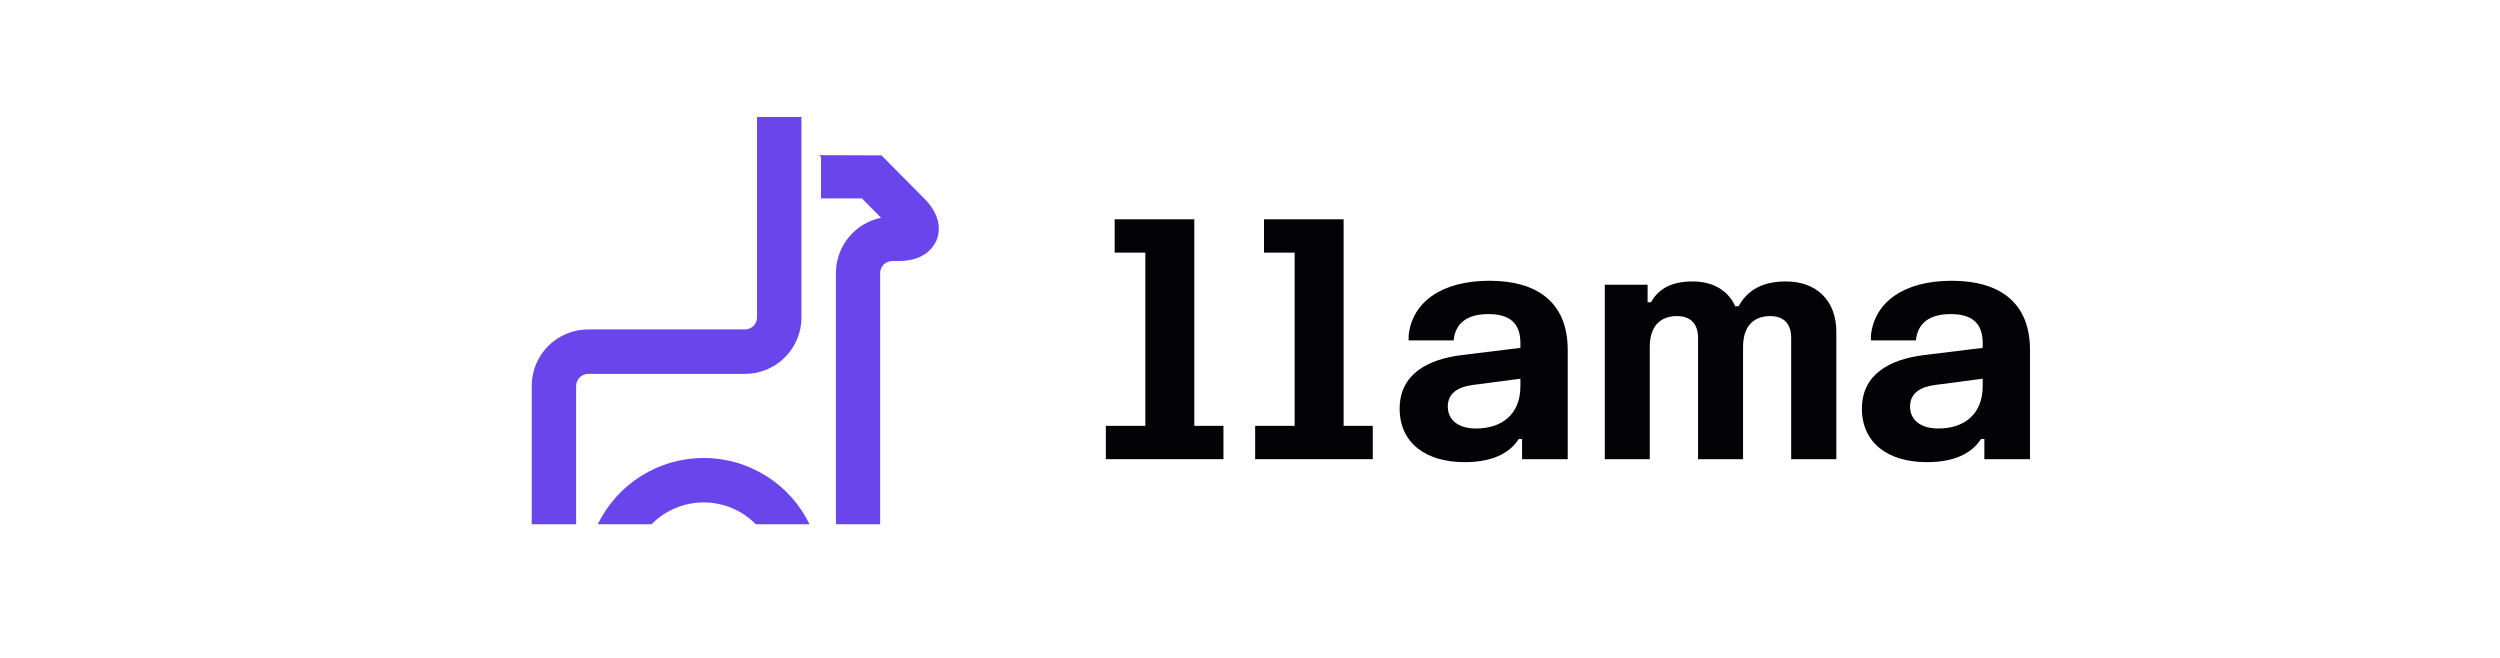 <svg width="171" height="45" viewBox="0 0 171 45" fill="none" xmlns="http://www.w3.org/2000/svg">
<g clip-path="url(#clip0_1767_142450)">
<path d="M81.69 15H76.244V17.279H78.341V29.128H75.64V31.407H83.684V29.128H81.69V15Z" fill="#030204"/>
<path d="M91.903 15H86.457V17.279H88.554V29.128H85.853V31.407H93.897V29.128H91.903V15Z" fill="#030204"/>
<path d="M99.427 23.283C99.541 22.11 100.35 21.483 101.809 21.483C103.267 21.483 103.996 22.11 103.996 23.465V23.796L99.986 24.286C97.604 24.582 95.736 25.619 95.736 27.954C95.736 30.279 97.502 31.612 100.179 31.612C102.424 31.612 103.415 30.757 103.882 30.028H104.11V31.407H107.232V23.933C107.232 20.674 105.136 19.204 101.877 19.204C98.596 19.204 96.591 20.674 96.351 22.941V23.283H99.427ZM99.029 27.806C99.029 26.906 99.712 26.473 100.704 26.337L103.996 25.904V26.416C103.996 28.342 102.72 29.31 100.965 29.31C99.735 29.31 99.029 28.718 99.029 27.806Z" fill="#030204"/>
<path d="M109.768 31.407H112.844V23.727C112.844 22.258 113.619 21.62 114.701 21.62C115.67 21.62 116.148 22.178 116.148 23.124V31.407H119.225V23.727C119.225 22.258 119.999 21.62 121.07 21.62C122.05 21.62 122.517 22.178 122.517 23.124V31.407H125.605V22.702C125.605 20.537 124.238 19.25 122.153 19.25C120.284 19.25 119.418 20.059 118.917 20.947H118.689C118.347 20.173 117.504 19.25 115.772 19.25C114.075 19.25 113.334 19.956 112.924 20.674H112.696V19.478H109.768V31.407Z" fill="#030204"/>
<path d="M131.047 23.283C131.161 22.11 131.97 21.483 133.428 21.483C134.887 21.483 135.616 22.11 135.616 23.465V23.796L131.605 24.286C129.224 24.582 127.355 25.619 127.355 27.954C127.355 30.279 129.121 31.612 131.799 31.612C134.043 31.612 135.035 30.757 135.502 30.028H135.73V31.407H138.851V23.933C138.851 20.674 136.755 19.204 133.497 19.204C130.215 19.204 128.21 20.674 127.971 22.941V23.283H131.047ZM130.648 27.806C130.648 26.906 131.332 26.473 132.323 26.337L135.616 25.904V26.416C135.616 28.342 134.34 29.31 132.585 29.31C131.355 29.31 130.648 28.718 130.648 27.806Z" fill="#030204"/>
<path d="M39.407 26.392C39.41 26.178 39.495 25.972 39.645 25.819C39.796 25.667 39.999 25.578 40.214 25.572H50.954C51.461 25.573 51.963 25.474 52.432 25.281C52.901 25.087 53.327 24.803 53.686 24.445C54.045 24.087 54.33 23.661 54.525 23.192C54.719 22.723 54.82 22.221 54.82 21.713V8H51.781V21.713C51.779 21.927 51.693 22.133 51.543 22.286C51.392 22.439 51.189 22.527 50.974 22.533H40.224C39.202 22.534 38.222 22.941 37.5 23.664C36.777 24.388 36.371 25.369 36.37 26.392V35.858H39.407V26.392Z" fill="#6A45EC"/>
<path d="M56.165 10.613H56.03L56.159 10.742V13.57H58.954L60.265 14.895C59.394 15.073 58.611 15.546 58.049 16.236C57.486 16.925 57.179 17.787 57.177 18.677V35.862H60.202V18.673C60.206 18.457 60.293 18.25 60.446 18.097C60.599 17.944 60.805 17.857 61.021 17.853H61.487C63.272 17.853 63.877 16.858 64.056 16.44C64.236 16.022 64.512 14.881 63.25 13.612L60.289 10.623H59.367" fill="#6A45EC"/>
<path d="M48.131 34.365C48.794 34.365 49.451 34.496 50.063 34.753C50.675 35.009 51.231 35.385 51.696 35.858H55.373C54.711 34.498 53.681 33.353 52.401 32.551C51.12 31.75 49.641 31.325 48.131 31.325C46.621 31.325 45.142 31.75 43.861 32.551C42.581 33.353 41.551 34.498 40.889 35.858H44.566C45.031 35.385 45.586 35.009 46.199 34.753C46.811 34.496 47.468 34.365 48.131 34.365Z" fill="#6A45EC"/>
</g>
<defs>
<clipPath id="clip0_1767_142450">
<rect width="106.479" height="36" fill="white" transform="translate(32.373 4)"/>
</clipPath>
</defs>
</svg>
